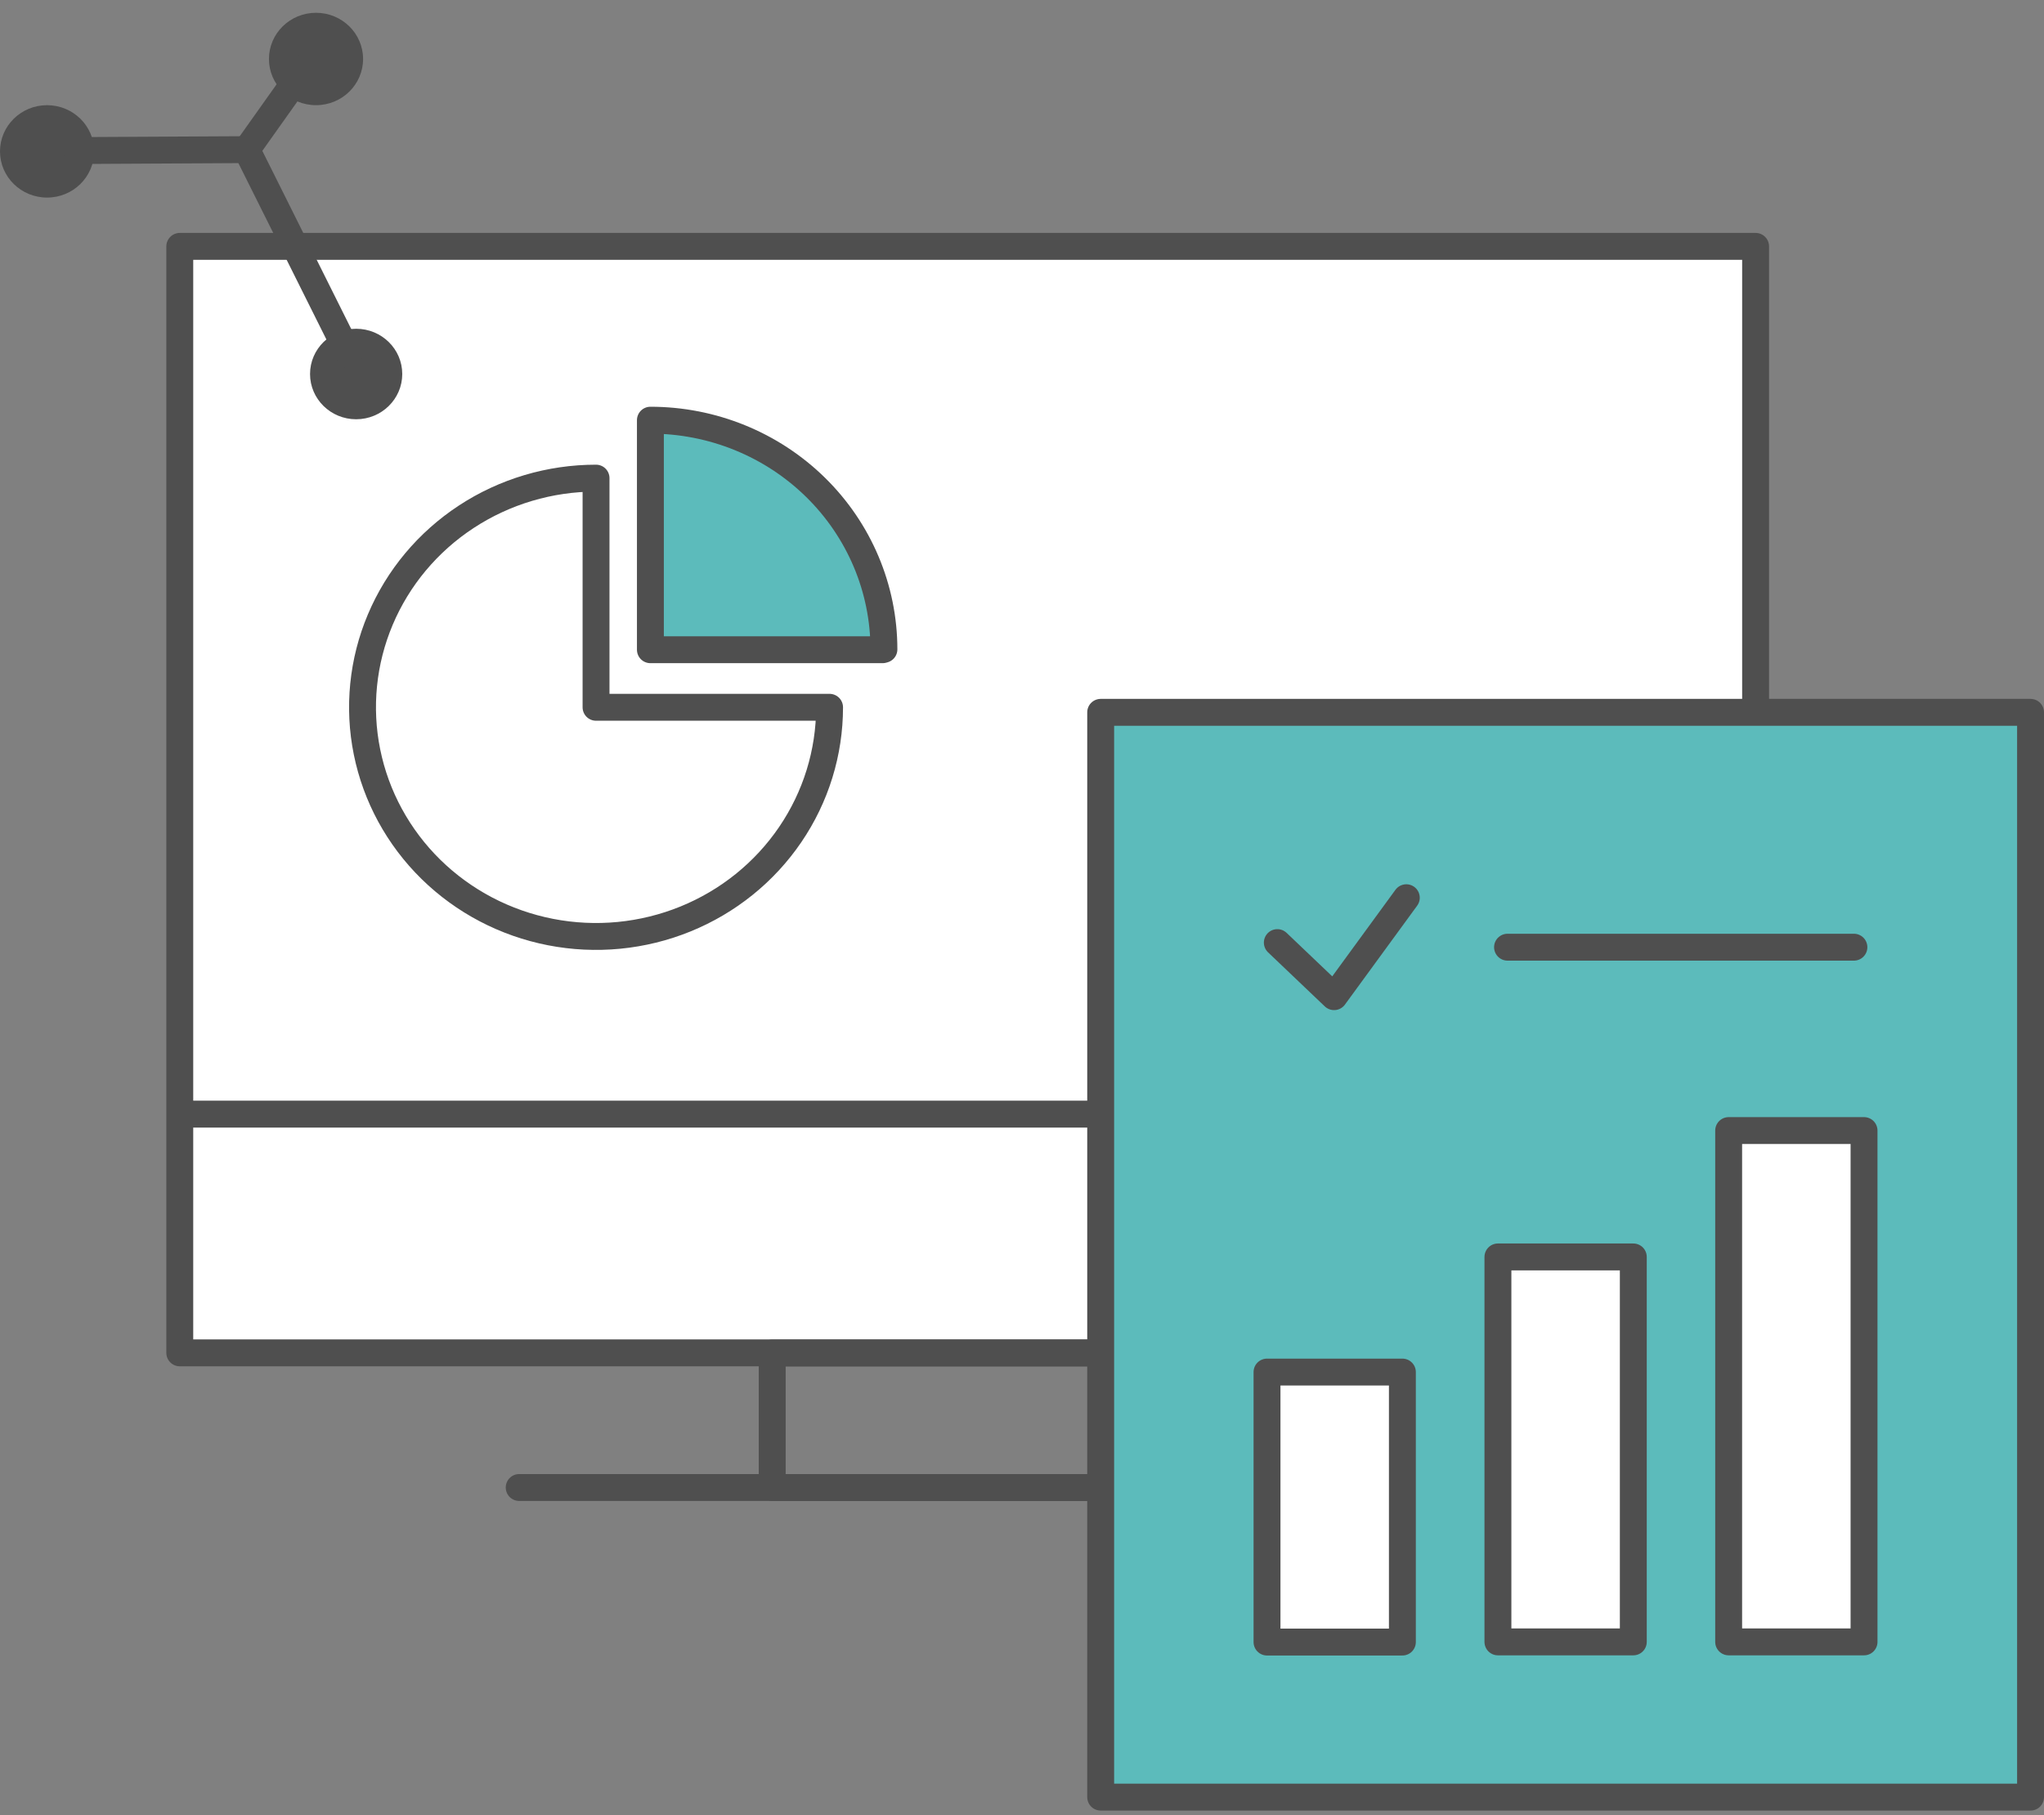 <svg width="152" height="135" viewBox="0 0 152 135" fill="none" xmlns="http://www.w3.org/2000/svg">
<rect x="0" y="0" width="152" height="135" fill="#808080" stroke="none"/>
<path d="M38.609 110.621H105.313" stroke="#4F4F4F" stroke-width="2" stroke-linecap="round" stroke-linejoin="round"/>
<path d="M130.554 18.322H13.369V100.608H130.554V18.322Z" fill="white" stroke="#4F4F4F" stroke-width="2" stroke-linecap="round" stroke-linejoin="round"/>
<path d="M14.011 82.855H129.175" stroke="#4F4F4F" stroke-width="2" stroke-linecap="round" stroke-linejoin="round"/>
<path d="M86.498 100.622H57.425V110.621H86.498V100.622Z" stroke="#4F4F4F" stroke-width="2" stroke-linecap="round" stroke-linejoin="round"/>
<path d="M61.69 52.599C61.69 55.97 60.671 59.265 58.763 62.067C56.855 64.87 54.143 67.054 50.969 68.344C47.796 69.634 44.305 69.972 40.936 69.314C37.567 68.656 34.473 67.033 32.044 64.65C29.616 62.266 27.962 59.23 27.292 55.924C26.622 52.618 26.965 49.191 28.28 46.077C29.594 42.963 31.82 40.301 34.676 38.429C37.532 36.556 40.889 35.557 44.324 35.557V52.599H61.69Z" stroke="#4F4F4F" stroke-width="2" stroke-linecap="round" stroke-linejoin="round"/>
<path d="M65.732 48.291C65.732 43.771 63.903 39.436 60.646 36.24C57.389 33.044 52.972 31.248 48.366 31.248V48.318H65.635L65.732 48.291Z" fill="#5CBBBB" stroke="#4F4F4F" stroke-width="2" stroke-linecap="round" stroke-linejoin="round"/>
<path d="M151 52.974H81.851V133.646H151V52.974Z" fill="#5CBBBB" stroke="#4F4F4F" stroke-width="2" stroke-linecap="round" stroke-linejoin="round"/>
<path d="M104.287 102.036H94.22V122.115H104.287V102.036Z" fill="white" stroke="#4F4F4F" stroke-width="2" stroke-linecap="round" stroke-linejoin="round"/>
<path d="M121.459 93.474H111.392V122.102H121.459V93.474Z" fill="white" stroke="#4F4F4F" stroke-width="2" stroke-linecap="round" stroke-linejoin="round"/>
<path d="M138.617 84.077H128.55V122.102H138.617V84.077Z" fill="white" stroke="#4F4F4F" stroke-width="2" stroke-linecap="round" stroke-linejoin="round"/>
<path d="M94.987 70.098L99.207 74.119L104.579 66.761" stroke="#4F4F4F" stroke-width="2" stroke-linecap="round" stroke-linejoin="round"/>
<path d="M112.106 70.44H137.864" stroke="#4F4F4F" stroke-width="2" stroke-linecap="round" stroke-linejoin="round"/>
<path d="M3.5 14.693C5.433 14.693 7 13.155 7 11.258C7 9.36 5.433 7.822 3.5 7.822C1.567 7.822 0 9.36 0 11.258C0 13.155 1.567 14.693 3.5 14.693Z" fill="#4F4F4F"/>
<path d="M26.484 31.179C28.378 31.179 29.913 29.672 29.913 27.814C29.913 25.956 28.378 24.449 26.484 24.449C24.591 24.449 23.056 25.956 23.056 27.814C23.056 29.672 24.591 31.179 26.484 31.179Z" fill="#4F4F4F"/>
<path d="M23.5 7.822C25.433 7.822 27 6.284 27 4.387C27 2.489 25.433 0.951 23.5 0.951C21.567 0.951 20 2.489 20 4.387C20 6.284 21.567 7.822 23.5 7.822Z" fill="#4F4F4F"/>
<path d="M5.746 11.196L18.345 11.128L25.955 26.378" stroke="#4F4F4F" stroke-width="2" stroke-linecap="round" stroke-linejoin="round"/>
<path d="M18.345 11.128L22.707 4.986" stroke="#4F4F4F" stroke-width="2" stroke-linecap="round" stroke-linejoin="round"/>
</svg>
